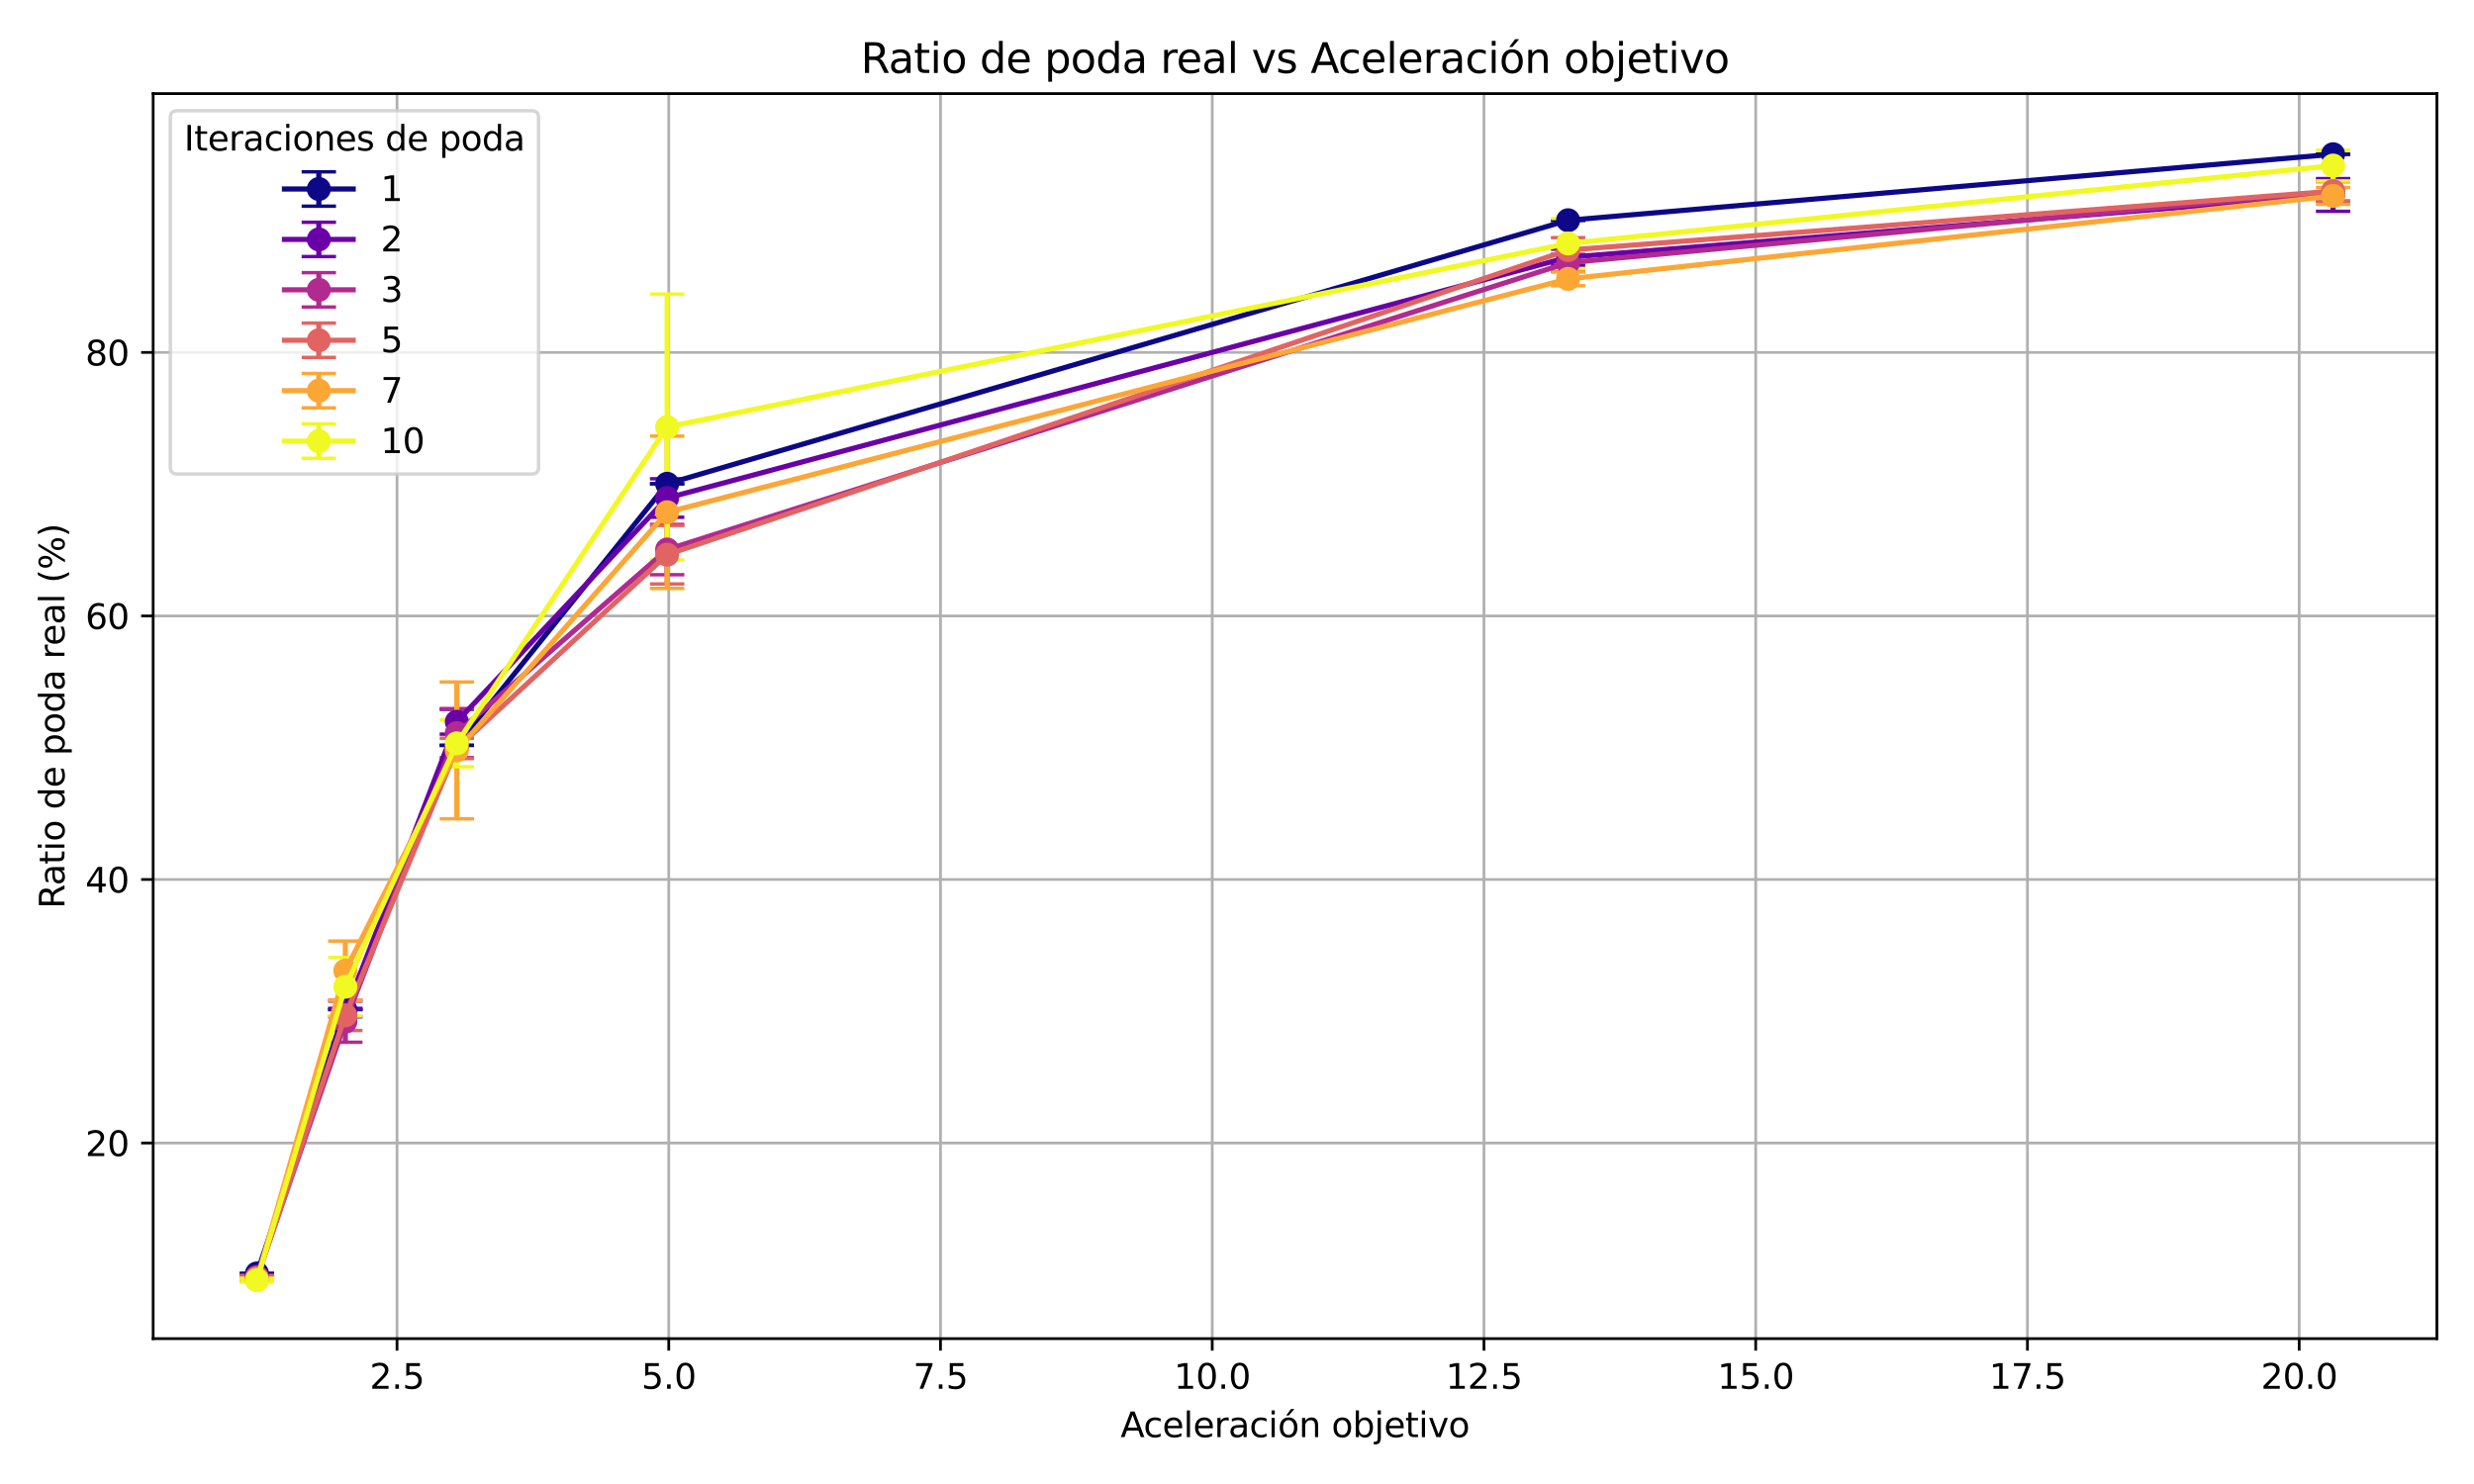<?xml version="1.0" encoding="utf-8" standalone="no"?>
<!DOCTYPE svg PUBLIC "-//W3C//DTD SVG 1.1//EN"
  "http://www.w3.org/Graphics/SVG/1.1/DTD/svg11.dtd">
<svg xmlns:xlink="http://www.w3.org/1999/xlink" width="720pt" height="432pt" viewBox="0 0 720 432" xmlns="http://www.w3.org/2000/svg" version="1.1">
 <defs>
  <style type="text/css">*{stroke-linejoin: round; stroke-linecap: butt}</style>
 </defs>
 <g id="figure_1">
  <g id="patch_1">
   <path d="M 0 432 
L 720 432 
L 720 0 
L 0 0 
z
" style="fill: #ffffff"/>
  </g>
  <g id="axes_1">
   <g id="patch_2">
    <path d="M 44.57 389.68 
L 709.2 389.68 
L 709.2 27.24 
L 44.57 27.24 
z
" style="fill: #ffffff"/>
   </g>
   <g id="matplotlib.axis_1">
    <g id="xtick_1">
     <g id="line2d_1">
      <path d="M 115.542 389.68 
L 115.542 27.24 
" clip-path="url(#p8a26cae3c9)" style="fill: none; stroke: #b0b0b0; stroke-width: 0.8; stroke-linecap: square"/>
     </g>
     <g id="line2d_2">
      <defs>
       <path id="m55eaba54e2" d="M 0 0 
L 0 3.5 
" style="stroke: #000000; stroke-width: 0.8"/>
      </defs>
      <g>
       <use xlink:href="#m55eaba54e2" x="115.542" y="389.68" style="stroke: #000000; stroke-width: 0.8"/>
      </g>
     </g>
     <g id="text_1">
      <!-- 2.5 -->
      <g transform="translate(107.591 404.278) scale(0.1 -0.1)">
       <defs>
        <path id="DejaVuSans-32" d="M 1228 531 
L 3431 531 
L 3431 0 
L 469 0 
L 469 531 
Q 828 903 1448 1529 
Q 2069 2156 2228 2338 
Q 2531 2678 2651 2914 
Q 2772 3150 2772 3378 
Q 2772 3750 2511 3984 
Q 2250 4219 1831 4219 
Q 1534 4219 1204 4116 
Q 875 4013 500 3803 
L 500 4441 
Q 881 4594 1212 4672 
Q 1544 4750 1819 4750 
Q 2544 4750 2975 4387 
Q 3406 4025 3406 3419 
Q 3406 3131 3298 2873 
Q 3191 2616 2906 2266 
Q 2828 2175 2409 1742 
Q 1991 1309 1228 531 
z
" transform="scale(0.016)"/>
        <path id="DejaVuSans-2e" d="M 684 794 
L 1344 794 
L 1344 0 
L 684 0 
L 684 794 
z
" transform="scale(0.016)"/>
        <path id="DejaVuSans-35" d="M 691 4666 
L 3169 4666 
L 3169 4134 
L 1269 4134 
L 1269 2991 
Q 1406 3038 1543 3061 
Q 1681 3084 1819 3084 
Q 2600 3084 3056 2656 
Q 3513 2228 3513 1497 
Q 3513 744 3044 326 
Q 2575 -91 1722 -91 
Q 1428 -91 1123 -41 
Q 819 9 494 109 
L 494 744 
Q 775 591 1075 516 
Q 1375 441 1709 441 
Q 2250 441 2565 725 
Q 2881 1009 2881 1497 
Q 2881 1984 2565 2268 
Q 2250 2553 1709 2553 
Q 1456 2553 1204 2497 
Q 953 2441 691 2322 
L 691 4666 
z
" transform="scale(0.016)"/>
       </defs>
       <use xlink:href="#DejaVuSans-32"/>
       <use xlink:href="#DejaVuSans-2e" transform="translate(63.623 0)"/>
       <use xlink:href="#DejaVuSans-35" transform="translate(95.41 0)"/>
      </g>
     </g>
    </g>
    <g id="xtick_2">
     <g id="line2d_3">
      <path d="M 194.625 389.68 
L 194.625 27.24 
" clip-path="url(#p8a26cae3c9)" style="fill: none; stroke: #b0b0b0; stroke-width: 0.8; stroke-linecap: square"/>
     </g>
     <g id="line2d_4">
      <g>
       <use xlink:href="#m55eaba54e2" x="194.625" y="389.68" style="stroke: #000000; stroke-width: 0.8"/>
      </g>
     </g>
     <g id="text_2">
      <!-- 5.0 -->
      <g transform="translate(186.674 404.278) scale(0.1 -0.1)">
       <defs>
        <path id="DejaVuSans-30" d="M 2034 4250 
Q 1547 4250 1301 3770 
Q 1056 3291 1056 2328 
Q 1056 1369 1301 889 
Q 1547 409 2034 409 
Q 2525 409 2770 889 
Q 3016 1369 3016 2328 
Q 3016 3291 2770 3770 
Q 2525 4250 2034 4250 
z
M 2034 4750 
Q 2819 4750 3233 4129 
Q 3647 3509 3647 2328 
Q 3647 1150 3233 529 
Q 2819 -91 2034 -91 
Q 1250 -91 836 529 
Q 422 1150 422 2328 
Q 422 3509 836 4129 
Q 1250 4750 2034 4750 
z
" transform="scale(0.016)"/>
       </defs>
       <use xlink:href="#DejaVuSans-35"/>
       <use xlink:href="#DejaVuSans-2e" transform="translate(63.623 0)"/>
       <use xlink:href="#DejaVuSans-30" transform="translate(95.41 0)"/>
      </g>
     </g>
    </g>
    <g id="xtick_3">
     <g id="line2d_5">
      <path d="M 273.708 389.68 
L 273.708 27.24 
" clip-path="url(#p8a26cae3c9)" style="fill: none; stroke: #b0b0b0; stroke-width: 0.8; stroke-linecap: square"/>
     </g>
     <g id="line2d_6">
      <g>
       <use xlink:href="#m55eaba54e2" x="273.708" y="389.68" style="stroke: #000000; stroke-width: 0.8"/>
      </g>
     </g>
     <g id="text_3">
      <!-- 7.5 -->
      <g transform="translate(265.757 404.278) scale(0.1 -0.1)">
       <defs>
        <path id="DejaVuSans-37" d="M 525 4666 
L 3525 4666 
L 3525 4397 
L 1831 0 
L 1172 0 
L 2766 4134 
L 525 4134 
L 525 4666 
z
" transform="scale(0.016)"/>
       </defs>
       <use xlink:href="#DejaVuSans-37"/>
       <use xlink:href="#DejaVuSans-2e" transform="translate(63.623 0)"/>
       <use xlink:href="#DejaVuSans-35" transform="translate(95.41 0)"/>
      </g>
     </g>
    </g>
    <g id="xtick_4">
     <g id="line2d_7">
      <path d="M 352.791 389.68 
L 352.791 27.24 
" clip-path="url(#p8a26cae3c9)" style="fill: none; stroke: #b0b0b0; stroke-width: 0.8; stroke-linecap: square"/>
     </g>
     <g id="line2d_8">
      <g>
       <use xlink:href="#m55eaba54e2" x="352.791" y="389.68" style="stroke: #000000; stroke-width: 0.8"/>
      </g>
     </g>
     <g id="text_4">
      <!-- 10.0 -->
      <g transform="translate(341.658 404.278) scale(0.1 -0.1)">
       <defs>
        <path id="DejaVuSans-31" d="M 794 531 
L 1825 531 
L 1825 4091 
L 703 3866 
L 703 4441 
L 1819 4666 
L 2450 4666 
L 2450 531 
L 3481 531 
L 3481 0 
L 794 0 
L 794 531 
z
" transform="scale(0.016)"/>
       </defs>
       <use xlink:href="#DejaVuSans-31"/>
       <use xlink:href="#DejaVuSans-30" transform="translate(63.623 0)"/>
       <use xlink:href="#DejaVuSans-2e" transform="translate(127.246 0)"/>
       <use xlink:href="#DejaVuSans-30" transform="translate(159.033 0)"/>
      </g>
     </g>
    </g>
    <g id="xtick_5">
     <g id="line2d_9">
      <path d="M 431.874 389.68 
L 431.874 27.24 
" clip-path="url(#p8a26cae3c9)" style="fill: none; stroke: #b0b0b0; stroke-width: 0.8; stroke-linecap: square"/>
     </g>
     <g id="line2d_10">
      <g>
       <use xlink:href="#m55eaba54e2" x="431.874" y="389.68" style="stroke: #000000; stroke-width: 0.8"/>
      </g>
     </g>
     <g id="text_5">
      <!-- 12.5 -->
      <g transform="translate(420.741 404.278) scale(0.1 -0.1)">
       <use xlink:href="#DejaVuSans-31"/>
       <use xlink:href="#DejaVuSans-32" transform="translate(63.623 0)"/>
       <use xlink:href="#DejaVuSans-2e" transform="translate(127.246 0)"/>
       <use xlink:href="#DejaVuSans-35" transform="translate(159.033 0)"/>
      </g>
     </g>
    </g>
    <g id="xtick_6">
     <g id="line2d_11">
      <path d="M 510.957 389.68 
L 510.957 27.24 
" clip-path="url(#p8a26cae3c9)" style="fill: none; stroke: #b0b0b0; stroke-width: 0.8; stroke-linecap: square"/>
     </g>
     <g id="line2d_12">
      <g>
       <use xlink:href="#m55eaba54e2" x="510.957" y="389.68" style="stroke: #000000; stroke-width: 0.8"/>
      </g>
     </g>
     <g id="text_6">
      <!-- 15.0 -->
      <g transform="translate(499.824 404.278) scale(0.1 -0.1)">
       <use xlink:href="#DejaVuSans-31"/>
       <use xlink:href="#DejaVuSans-35" transform="translate(63.623 0)"/>
       <use xlink:href="#DejaVuSans-2e" transform="translate(127.246 0)"/>
       <use xlink:href="#DejaVuSans-30" transform="translate(159.033 0)"/>
      </g>
     </g>
    </g>
    <g id="xtick_7">
     <g id="line2d_13">
      <path d="M 590.04 389.68 
L 590.04 27.24 
" clip-path="url(#p8a26cae3c9)" style="fill: none; stroke: #b0b0b0; stroke-width: 0.8; stroke-linecap: square"/>
     </g>
     <g id="line2d_14">
      <g>
       <use xlink:href="#m55eaba54e2" x="590.04" y="389.68" style="stroke: #000000; stroke-width: 0.8"/>
      </g>
     </g>
     <g id="text_7">
      <!-- 17.5 -->
      <g transform="translate(578.907 404.278) scale(0.1 -0.1)">
       <use xlink:href="#DejaVuSans-31"/>
       <use xlink:href="#DejaVuSans-37" transform="translate(63.623 0)"/>
       <use xlink:href="#DejaVuSans-2e" transform="translate(127.246 0)"/>
       <use xlink:href="#DejaVuSans-35" transform="translate(159.033 0)"/>
      </g>
     </g>
    </g>
    <g id="xtick_8">
     <g id="line2d_15">
      <path d="M 669.123 389.68 
L 669.123 27.24 
" clip-path="url(#p8a26cae3c9)" style="fill: none; stroke: #b0b0b0; stroke-width: 0.8; stroke-linecap: square"/>
     </g>
     <g id="line2d_16">
      <g>
       <use xlink:href="#m55eaba54e2" x="669.123" y="389.68" style="stroke: #000000; stroke-width: 0.8"/>
      </g>
     </g>
     <g id="text_8">
      <!-- 20.0 -->
      <g transform="translate(657.99 404.278) scale(0.1 -0.1)">
       <use xlink:href="#DejaVuSans-32"/>
       <use xlink:href="#DejaVuSans-30" transform="translate(63.623 0)"/>
       <use xlink:href="#DejaVuSans-2e" transform="translate(127.246 0)"/>
       <use xlink:href="#DejaVuSans-30" transform="translate(159.033 0)"/>
      </g>
     </g>
    </g>
    <g id="text_9">
     <!-- Aceleración objetivo -->
     <g transform="translate(326.119 418.357) scale(0.1 -0.1)">
      <defs>
       <path id="DejaVuSans-41" d="M 2188 4044 
L 1331 1722 
L 3047 1722 
L 2188 4044 
z
M 1831 4666 
L 2547 4666 
L 4325 0 
L 3669 0 
L 3244 1197 
L 1141 1197 
L 716 0 
L 50 0 
L 1831 4666 
z
" transform="scale(0.016)"/>
       <path id="DejaVuSans-63" d="M 3122 3366 
L 3122 2828 
Q 2878 2963 2633 3030 
Q 2388 3097 2138 3097 
Q 1578 3097 1268 2742 
Q 959 2388 959 1747 
Q 959 1106 1268 751 
Q 1578 397 2138 397 
Q 2388 397 2633 464 
Q 2878 531 3122 666 
L 3122 134 
Q 2881 22 2623 -34 
Q 2366 -91 2075 -91 
Q 1284 -91 818 406 
Q 353 903 353 1747 
Q 353 2603 823 3093 
Q 1294 3584 2113 3584 
Q 2378 3584 2631 3529 
Q 2884 3475 3122 3366 
z
" transform="scale(0.016)"/>
       <path id="DejaVuSans-65" d="M 3597 1894 
L 3597 1613 
L 953 1613 
Q 991 1019 1311 708 
Q 1631 397 2203 397 
Q 2534 397 2845 478 
Q 3156 559 3463 722 
L 3463 178 
Q 3153 47 2828 -22 
Q 2503 -91 2169 -91 
Q 1331 -91 842 396 
Q 353 884 353 1716 
Q 353 2575 817 3079 
Q 1281 3584 2069 3584 
Q 2775 3584 3186 3129 
Q 3597 2675 3597 1894 
z
M 3022 2063 
Q 3016 2534 2758 2815 
Q 2500 3097 2075 3097 
Q 1594 3097 1305 2825 
Q 1016 2553 972 2059 
L 3022 2063 
z
" transform="scale(0.016)"/>
       <path id="DejaVuSans-6c" d="M 603 4863 
L 1178 4863 
L 1178 0 
L 603 0 
L 603 4863 
z
" transform="scale(0.016)"/>
       <path id="DejaVuSans-72" d="M 2631 2963 
Q 2534 3019 2420 3045 
Q 2306 3072 2169 3072 
Q 1681 3072 1420 2755 
Q 1159 2438 1159 1844 
L 1159 0 
L 581 0 
L 581 3500 
L 1159 3500 
L 1159 2956 
Q 1341 3275 1631 3429 
Q 1922 3584 2338 3584 
Q 2397 3584 2469 3576 
Q 2541 3569 2628 3553 
L 2631 2963 
z
" transform="scale(0.016)"/>
       <path id="DejaVuSans-61" d="M 2194 1759 
Q 1497 1759 1228 1600 
Q 959 1441 959 1056 
Q 959 750 1161 570 
Q 1363 391 1709 391 
Q 2188 391 2477 730 
Q 2766 1069 2766 1631 
L 2766 1759 
L 2194 1759 
z
M 3341 1997 
L 3341 0 
L 2766 0 
L 2766 531 
Q 2569 213 2275 61 
Q 1981 -91 1556 -91 
Q 1019 -91 701 211 
Q 384 513 384 1019 
Q 384 1609 779 1909 
Q 1175 2209 1959 2209 
L 2766 2209 
L 2766 2266 
Q 2766 2663 2505 2880 
Q 2244 3097 1772 3097 
Q 1472 3097 1187 3025 
Q 903 2953 641 2809 
L 641 3341 
Q 956 3463 1253 3523 
Q 1550 3584 1831 3584 
Q 2591 3584 2966 3190 
Q 3341 2797 3341 1997 
z
" transform="scale(0.016)"/>
       <path id="DejaVuSans-69" d="M 603 3500 
L 1178 3500 
L 1178 0 
L 603 0 
L 603 3500 
z
M 603 4863 
L 1178 4863 
L 1178 4134 
L 603 4134 
L 603 4863 
z
" transform="scale(0.016)"/>
       <path id="DejaVuSans-f3" d="M 1959 3097 
Q 1497 3097 1228 2736 
Q 959 2375 959 1747 
Q 959 1119 1226 758 
Q 1494 397 1959 397 
Q 2419 397 2687 759 
Q 2956 1122 2956 1747 
Q 2956 2369 2687 2733 
Q 2419 3097 1959 3097 
z
M 1959 3584 
Q 2709 3584 3137 3096 
Q 3566 2609 3566 1747 
Q 3566 888 3137 398 
Q 2709 -91 1959 -91 
Q 1206 -91 779 398 
Q 353 888 353 1747 
Q 353 2609 779 3096 
Q 1206 3584 1959 3584 
z
M 2394 5119 
L 3016 5119 
L 1998 3944 
L 1519 3944 
L 2394 5119 
z
" transform="scale(0.016)"/>
       <path id="DejaVuSans-6e" d="M 3513 2113 
L 3513 0 
L 2938 0 
L 2938 2094 
Q 2938 2591 2744 2837 
Q 2550 3084 2163 3084 
Q 1697 3084 1428 2787 
Q 1159 2491 1159 1978 
L 1159 0 
L 581 0 
L 581 3500 
L 1159 3500 
L 1159 2956 
Q 1366 3272 1645 3428 
Q 1925 3584 2291 3584 
Q 2894 3584 3203 3211 
Q 3513 2838 3513 2113 
z
" transform="scale(0.016)"/>
       <path id="DejaVuSans-20" transform="scale(0.016)"/>
       <path id="DejaVuSans-6f" d="M 1959 3097 
Q 1497 3097 1228 2736 
Q 959 2375 959 1747 
Q 959 1119 1226 758 
Q 1494 397 1959 397 
Q 2419 397 2687 759 
Q 2956 1122 2956 1747 
Q 2956 2369 2687 2733 
Q 2419 3097 1959 3097 
z
M 1959 3584 
Q 2709 3584 3137 3096 
Q 3566 2609 3566 1747 
Q 3566 888 3137 398 
Q 2709 -91 1959 -91 
Q 1206 -91 779 398 
Q 353 888 353 1747 
Q 353 2609 779 3096 
Q 1206 3584 1959 3584 
z
" transform="scale(0.016)"/>
       <path id="DejaVuSans-62" d="M 3116 1747 
Q 3116 2381 2855 2742 
Q 2594 3103 2138 3103 
Q 1681 3103 1420 2742 
Q 1159 2381 1159 1747 
Q 1159 1113 1420 752 
Q 1681 391 2138 391 
Q 2594 391 2855 752 
Q 3116 1113 3116 1747 
z
M 1159 2969 
Q 1341 3281 1617 3432 
Q 1894 3584 2278 3584 
Q 2916 3584 3314 3078 
Q 3713 2572 3713 1747 
Q 3713 922 3314 415 
Q 2916 -91 2278 -91 
Q 1894 -91 1617 61 
Q 1341 213 1159 525 
L 1159 0 
L 581 0 
L 581 4863 
L 1159 4863 
L 1159 2969 
z
" transform="scale(0.016)"/>
       <path id="DejaVuSans-6a" d="M 603 3500 
L 1178 3500 
L 1178 -63 
Q 1178 -731 923 -1031 
Q 669 -1331 103 -1331 
L -116 -1331 
L -116 -844 
L 38 -844 
Q 366 -844 484 -692 
Q 603 -541 603 -63 
L 603 3500 
z
M 603 4863 
L 1178 4863 
L 1178 4134 
L 603 4134 
L 603 4863 
z
" transform="scale(0.016)"/>
       <path id="DejaVuSans-74" d="M 1172 4494 
L 1172 3500 
L 2356 3500 
L 2356 3053 
L 1172 3053 
L 1172 1153 
Q 1172 725 1289 603 
Q 1406 481 1766 481 
L 2356 481 
L 2356 0 
L 1766 0 
Q 1100 0 847 248 
Q 594 497 594 1153 
L 594 3053 
L 172 3053 
L 172 3500 
L 594 3500 
L 594 4494 
L 1172 4494 
z
" transform="scale(0.016)"/>
       <path id="DejaVuSans-76" d="M 191 3500 
L 800 3500 
L 1894 563 
L 2988 3500 
L 3597 3500 
L 2284 0 
L 1503 0 
L 191 3500 
z
" transform="scale(0.016)"/>
      </defs>
      <use xlink:href="#DejaVuSans-41"/>
      <use xlink:href="#DejaVuSans-63" transform="translate(66.658 0)"/>
      <use xlink:href="#DejaVuSans-65" transform="translate(121.639 0)"/>
      <use xlink:href="#DejaVuSans-6c" transform="translate(183.162 0)"/>
      <use xlink:href="#DejaVuSans-65" transform="translate(210.945 0)"/>
      <use xlink:href="#DejaVuSans-72" transform="translate(272.469 0)"/>
      <use xlink:href="#DejaVuSans-61" transform="translate(313.582 0)"/>
      <use xlink:href="#DejaVuSans-63" transform="translate(374.861 0)"/>
      <use xlink:href="#DejaVuSans-69" transform="translate(429.842 0)"/>
      <use xlink:href="#DejaVuSans-f3" transform="translate(457.625 0)"/>
      <use xlink:href="#DejaVuSans-6e" transform="translate(518.807 0)"/>
      <use xlink:href="#DejaVuSans-20" transform="translate(582.186 0)"/>
      <use xlink:href="#DejaVuSans-6f" transform="translate(613.973 0)"/>
      <use xlink:href="#DejaVuSans-62" transform="translate(675.154 0)"/>
      <use xlink:href="#DejaVuSans-6a" transform="translate(738.631 0)"/>
      <use xlink:href="#DejaVuSans-65" transform="translate(766.414 0)"/>
      <use xlink:href="#DejaVuSans-74" transform="translate(827.938 0)"/>
      <use xlink:href="#DejaVuSans-69" transform="translate(867.146 0)"/>
      <use xlink:href="#DejaVuSans-76" transform="translate(894.93 0)"/>
      <use xlink:href="#DejaVuSans-6f" transform="translate(954.109 0)"/>
     </g>
    </g>
   </g>
   <g id="matplotlib.axis_2">
    <g id="ytick_1">
     <g id="line2d_17">
      <path d="M 44.57 332.738 
L 709.2 332.738 
" clip-path="url(#p8a26cae3c9)" style="fill: none; stroke: #b0b0b0; stroke-width: 0.8; stroke-linecap: square"/>
     </g>
     <g id="line2d_18">
      <defs>
       <path id="mc2f1a97988" d="M 0 0 
L -3.5 0 
" style="stroke: #000000; stroke-width: 0.8"/>
      </defs>
      <g>
       <use xlink:href="#mc2f1a97988" x="44.57" y="332.738" style="stroke: #000000; stroke-width: 0.8"/>
      </g>
     </g>
     <g id="text_10">
      <!-- 20 -->
      <g transform="translate(24.845 336.538) scale(0.1 -0.1)">
       <use xlink:href="#DejaVuSans-32"/>
       <use xlink:href="#DejaVuSans-30" transform="translate(63.623 0)"/>
      </g>
     </g>
    </g>
    <g id="ytick_2">
     <g id="line2d_19">
      <path d="M 44.57 256.023 
L 709.2 256.023 
" clip-path="url(#p8a26cae3c9)" style="fill: none; stroke: #b0b0b0; stroke-width: 0.8; stroke-linecap: square"/>
     </g>
     <g id="line2d_20">
      <g>
       <use xlink:href="#mc2f1a97988" x="44.57" y="256.023" style="stroke: #000000; stroke-width: 0.8"/>
      </g>
     </g>
     <g id="text_11">
      <!-- 40 -->
      <g transform="translate(24.845 259.823) scale(0.1 -0.1)">
       <defs>
        <path id="DejaVuSans-34" d="M 2419 4116 
L 825 1625 
L 2419 1625 
L 2419 4116 
z
M 2253 4666 
L 3047 4666 
L 3047 1625 
L 3713 1625 
L 3713 1100 
L 3047 1100 
L 3047 0 
L 2419 0 
L 2419 1100 
L 313 1100 
L 313 1709 
L 2253 4666 
z
" transform="scale(0.016)"/>
       </defs>
       <use xlink:href="#DejaVuSans-34"/>
       <use xlink:href="#DejaVuSans-30" transform="translate(63.623 0)"/>
      </g>
     </g>
    </g>
    <g id="ytick_3">
     <g id="line2d_21">
      <path d="M 44.57 179.308 
L 709.2 179.308 
" clip-path="url(#p8a26cae3c9)" style="fill: none; stroke: #b0b0b0; stroke-width: 0.8; stroke-linecap: square"/>
     </g>
     <g id="line2d_22">
      <g>
       <use xlink:href="#mc2f1a97988" x="44.57" y="179.308" style="stroke: #000000; stroke-width: 0.8"/>
      </g>
     </g>
     <g id="text_12">
      <!-- 60 -->
      <g transform="translate(24.845 183.108) scale(0.1 -0.1)">
       <defs>
        <path id="DejaVuSans-36" d="M 2113 2584 
Q 1688 2584 1439 2293 
Q 1191 2003 1191 1497 
Q 1191 994 1439 701 
Q 1688 409 2113 409 
Q 2538 409 2786 701 
Q 3034 994 3034 1497 
Q 3034 2003 2786 2293 
Q 2538 2584 2113 2584 
z
M 3366 4563 
L 3366 3988 
Q 3128 4100 2886 4159 
Q 2644 4219 2406 4219 
Q 1781 4219 1451 3797 
Q 1122 3375 1075 2522 
Q 1259 2794 1537 2939 
Q 1816 3084 2150 3084 
Q 2853 3084 3261 2657 
Q 3669 2231 3669 1497 
Q 3669 778 3244 343 
Q 2819 -91 2113 -91 
Q 1303 -91 875 529 
Q 447 1150 447 2328 
Q 447 3434 972 4092 
Q 1497 4750 2381 4750 
Q 2619 4750 2861 4703 
Q 3103 4656 3366 4563 
z
" transform="scale(0.016)"/>
       </defs>
       <use xlink:href="#DejaVuSans-36"/>
       <use xlink:href="#DejaVuSans-30" transform="translate(63.623 0)"/>
      </g>
     </g>
    </g>
    <g id="ytick_4">
     <g id="line2d_23">
      <path d="M 44.57 102.593 
L 709.2 102.593 
" clip-path="url(#p8a26cae3c9)" style="fill: none; stroke: #b0b0b0; stroke-width: 0.8; stroke-linecap: square"/>
     </g>
     <g id="line2d_24">
      <g>
       <use xlink:href="#mc2f1a97988" x="44.57" y="102.593" style="stroke: #000000; stroke-width: 0.8"/>
      </g>
     </g>
     <g id="text_13">
      <!-- 80 -->
      <g transform="translate(24.845 106.393) scale(0.1 -0.1)">
       <defs>
        <path id="DejaVuSans-38" d="M 2034 2216 
Q 1584 2216 1326 1975 
Q 1069 1734 1069 1313 
Q 1069 891 1326 650 
Q 1584 409 2034 409 
Q 2484 409 2743 651 
Q 3003 894 3003 1313 
Q 3003 1734 2745 1975 
Q 2488 2216 2034 2216 
z
M 1403 2484 
Q 997 2584 770 2862 
Q 544 3141 544 3541 
Q 544 4100 942 4425 
Q 1341 4750 2034 4750 
Q 2731 4750 3128 4425 
Q 3525 4100 3525 3541 
Q 3525 3141 3298 2862 
Q 3072 2584 2669 2484 
Q 3125 2378 3379 2068 
Q 3634 1759 3634 1313 
Q 3634 634 3220 271 
Q 2806 -91 2034 -91 
Q 1263 -91 848 271 
Q 434 634 434 1313 
Q 434 1759 690 2068 
Q 947 2378 1403 2484 
z
M 1172 3481 
Q 1172 3119 1398 2916 
Q 1625 2713 2034 2713 
Q 2441 2713 2670 2916 
Q 2900 3119 2900 3481 
Q 2900 3844 2670 4047 
Q 2441 4250 2034 4250 
Q 1625 4250 1398 4047 
Q 1172 3844 1172 3481 
z
" transform="scale(0.016)"/>
       </defs>
       <use xlink:href="#DejaVuSans-38"/>
       <use xlink:href="#DejaVuSans-30" transform="translate(63.623 0)"/>
      </g>
     </g>
    </g>
    <g id="text_14">
     <!-- Ratio de poda real (%) -->
     <g transform="translate(18.765 264.498) rotate(-90) scale(0.1 -0.1)">
      <defs>
       <path id="DejaVuSans-52" d="M 2841 2188 
Q 3044 2119 3236 1894 
Q 3428 1669 3622 1275 
L 4263 0 
L 3584 0 
L 2988 1197 
Q 2756 1666 2539 1819 
Q 2322 1972 1947 1972 
L 1259 1972 
L 1259 0 
L 628 0 
L 628 4666 
L 2053 4666 
Q 2853 4666 3247 4331 
Q 3641 3997 3641 3322 
Q 3641 2881 3436 2590 
Q 3231 2300 2841 2188 
z
M 1259 4147 
L 1259 2491 
L 2053 2491 
Q 2509 2491 2742 2702 
Q 2975 2913 2975 3322 
Q 2975 3731 2742 3939 
Q 2509 4147 2053 4147 
L 1259 4147 
z
" transform="scale(0.016)"/>
       <path id="DejaVuSans-64" d="M 2906 2969 
L 2906 4863 
L 3481 4863 
L 3481 0 
L 2906 0 
L 2906 525 
Q 2725 213 2448 61 
Q 2172 -91 1784 -91 
Q 1150 -91 751 415 
Q 353 922 353 1747 
Q 353 2572 751 3078 
Q 1150 3584 1784 3584 
Q 2172 3584 2448 3432 
Q 2725 3281 2906 2969 
z
M 947 1747 
Q 947 1113 1208 752 
Q 1469 391 1925 391 
Q 2381 391 2643 752 
Q 2906 1113 2906 1747 
Q 2906 2381 2643 2742 
Q 2381 3103 1925 3103 
Q 1469 3103 1208 2742 
Q 947 2381 947 1747 
z
" transform="scale(0.016)"/>
       <path id="DejaVuSans-70" d="M 1159 525 
L 1159 -1331 
L 581 -1331 
L 581 3500 
L 1159 3500 
L 1159 2969 
Q 1341 3281 1617 3432 
Q 1894 3584 2278 3584 
Q 2916 3584 3314 3078 
Q 3713 2572 3713 1747 
Q 3713 922 3314 415 
Q 2916 -91 2278 -91 
Q 1894 -91 1617 61 
Q 1341 213 1159 525 
z
M 3116 1747 
Q 3116 2381 2855 2742 
Q 2594 3103 2138 3103 
Q 1681 3103 1420 2742 
Q 1159 2381 1159 1747 
Q 1159 1113 1420 752 
Q 1681 391 2138 391 
Q 2594 391 2855 752 
Q 3116 1113 3116 1747 
z
" transform="scale(0.016)"/>
       <path id="DejaVuSans-28" d="M 1984 4856 
Q 1566 4138 1362 3434 
Q 1159 2731 1159 2009 
Q 1159 1288 1364 580 
Q 1569 -128 1984 -844 
L 1484 -844 
Q 1016 -109 783 600 
Q 550 1309 550 2009 
Q 550 2706 781 3412 
Q 1013 4119 1484 4856 
L 1984 4856 
z
" transform="scale(0.016)"/>
       <path id="DejaVuSans-25" d="M 4653 2053 
Q 4381 2053 4226 1822 
Q 4072 1591 4072 1178 
Q 4072 772 4226 539 
Q 4381 306 4653 306 
Q 4919 306 5073 539 
Q 5228 772 5228 1178 
Q 5228 1588 5073 1820 
Q 4919 2053 4653 2053 
z
M 4653 2450 
Q 5147 2450 5437 2106 
Q 5728 1763 5728 1178 
Q 5728 594 5436 251 
Q 5144 -91 4653 -91 
Q 4153 -91 3862 251 
Q 3572 594 3572 1178 
Q 3572 1766 3864 2108 
Q 4156 2450 4653 2450 
z
M 1428 4353 
Q 1159 4353 1004 4120 
Q 850 3888 850 3481 
Q 850 3069 1003 2837 
Q 1156 2606 1428 2606 
Q 1700 2606 1854 2837 
Q 2009 3069 2009 3481 
Q 2009 3884 1853 4118 
Q 1697 4353 1428 4353 
z
M 4250 4750 
L 4750 4750 
L 1831 -91 
L 1331 -91 
L 4250 4750 
z
M 1428 4750 
Q 1922 4750 2215 4408 
Q 2509 4066 2509 3481 
Q 2509 2891 2217 2550 
Q 1925 2209 1428 2209 
Q 931 2209 642 2551 
Q 353 2894 353 3481 
Q 353 4063 643 4406 
Q 934 4750 1428 4750 
z
" transform="scale(0.016)"/>
       <path id="DejaVuSans-29" d="M 513 4856 
L 1013 4856 
Q 1481 4119 1714 3412 
Q 1947 2706 1947 2009 
Q 1947 1309 1714 600 
Q 1481 -109 1013 -844 
L 513 -844 
Q 928 -128 1133 580 
Q 1338 1288 1338 2009 
Q 1338 2731 1133 3434 
Q 928 4138 513 4856 
z
" transform="scale(0.016)"/>
      </defs>
      <use xlink:href="#DejaVuSans-52"/>
      <use xlink:href="#DejaVuSans-61" transform="translate(67.232 0)"/>
      <use xlink:href="#DejaVuSans-74" transform="translate(128.512 0)"/>
      <use xlink:href="#DejaVuSans-69" transform="translate(167.721 0)"/>
      <use xlink:href="#DejaVuSans-6f" transform="translate(195.504 0)"/>
      <use xlink:href="#DejaVuSans-20" transform="translate(256.686 0)"/>
      <use xlink:href="#DejaVuSans-64" transform="translate(288.473 0)"/>
      <use xlink:href="#DejaVuSans-65" transform="translate(351.949 0)"/>
      <use xlink:href="#DejaVuSans-20" transform="translate(413.473 0)"/>
      <use xlink:href="#DejaVuSans-70" transform="translate(445.26 0)"/>
      <use xlink:href="#DejaVuSans-6f" transform="translate(508.736 0)"/>
      <use xlink:href="#DejaVuSans-64" transform="translate(569.918 0)"/>
      <use xlink:href="#DejaVuSans-61" transform="translate(633.395 0)"/>
      <use xlink:href="#DejaVuSans-20" transform="translate(694.674 0)"/>
      <use xlink:href="#DejaVuSans-72" transform="translate(726.461 0)"/>
      <use xlink:href="#DejaVuSans-65" transform="translate(765.324 0)"/>
      <use xlink:href="#DejaVuSans-61" transform="translate(826.848 0)"/>
      <use xlink:href="#DejaVuSans-6c" transform="translate(888.127 0)"/>
      <use xlink:href="#DejaVuSans-20" transform="translate(915.91 0)"/>
      <use xlink:href="#DejaVuSans-28" transform="translate(947.697 0)"/>
      <use xlink:href="#DejaVuSans-25" transform="translate(986.711 0)"/>
      <use xlink:href="#DejaVuSans-29" transform="translate(1081.73 0)"/>
     </g>
    </g>
   </g>
   <g id="LineCollection_1">
    <path d="M 74.78 370.712 
L 74.78 370.712 
" clip-path="url(#p8a26cae3c9)" style="fill: none; stroke: #0d0887; stroke-width: 1.5"/>
    <path d="M 100.498 293.882 
L 100.498 293.882 
" clip-path="url(#p8a26cae3c9)" style="fill: none; stroke: #0d0887; stroke-width: 1.5"/>
    <path d="M 132.948 216.975 
L 132.948 216.975 
" clip-path="url(#p8a26cae3c9)" style="fill: none; stroke: #0d0887; stroke-width: 1.5"/>
    <path d="M 194.157 140.836 
L 194.157 140.836 
" clip-path="url(#p8a26cae3c9)" style="fill: none; stroke: #0d0887; stroke-width: 1.5"/>
    <path d="M 456.356 64.121 
L 456.356 64.121 
" clip-path="url(#p8a26cae3c9)" style="fill: none; stroke: #0d0887; stroke-width: 1.5"/>
    <path d="M 678.99 44.904 
L 678.99 44.904 
" clip-path="url(#p8a26cae3c9)" style="fill: none; stroke: #0d0887; stroke-width: 1.5"/>
   </g>
   <g id="line2d_25">
    <defs>
     <path id="m069479c1b2" d="M 5 0 
L -5 -0 
" style="stroke: #0d0887"/>
    </defs>
    <g clip-path="url(#p8a26cae3c9)">
     <use xlink:href="#m069479c1b2" x="74.78" y="370.712" style="fill: #0d0887; stroke: #0d0887"/>
     <use xlink:href="#m069479c1b2" x="100.498" y="293.882" style="fill: #0d0887; stroke: #0d0887"/>
     <use xlink:href="#m069479c1b2" x="132.948" y="216.975" style="fill: #0d0887; stroke: #0d0887"/>
     <use xlink:href="#m069479c1b2" x="194.157" y="140.836" style="fill: #0d0887; stroke: #0d0887"/>
     <use xlink:href="#m069479c1b2" x="456.356" y="64.121" style="fill: #0d0887; stroke: #0d0887"/>
     <use xlink:href="#m069479c1b2" x="678.99" y="44.904" style="fill: #0d0887; stroke: #0d0887"/>
    </g>
   </g>
   <g id="line2d_26">
    <g clip-path="url(#p8a26cae3c9)">
     <use xlink:href="#m069479c1b2" x="74.78" y="370.712" style="fill: #0d0887; stroke: #0d0887"/>
     <use xlink:href="#m069479c1b2" x="100.498" y="293.882" style="fill: #0d0887; stroke: #0d0887"/>
     <use xlink:href="#m069479c1b2" x="132.948" y="216.975" style="fill: #0d0887; stroke: #0d0887"/>
     <use xlink:href="#m069479c1b2" x="194.157" y="140.836" style="fill: #0d0887; stroke: #0d0887"/>
     <use xlink:href="#m069479c1b2" x="456.356" y="64.121" style="fill: #0d0887; stroke: #0d0887"/>
     <use xlink:href="#m069479c1b2" x="678.99" y="44.904" style="fill: #0d0887; stroke: #0d0887"/>
    </g>
   </g>
   <g id="LineCollection_2">
    <path d="M 74.78 371.71 
L 74.78 371.479 
" clip-path="url(#p8a26cae3c9)" style="fill: none; stroke: #6a00a8; stroke-width: 1.5"/>
    <path d="M 100.498 295.992 
L 100.498 293.537 
" clip-path="url(#p8a26cae3c9)" style="fill: none; stroke: #6a00a8; stroke-width: 1.5"/>
    <path d="M 132.948 213.715 
L 132.948 206.504 
" clip-path="url(#p8a26cae3c9)" style="fill: none; stroke: #6a00a8; stroke-width: 1.5"/>
    <path d="M 194.157 150.579 
L 194.157 139.378 
" clip-path="url(#p8a26cae3c9)" style="fill: none; stroke: #6a00a8; stroke-width: 1.5"/>
    <path d="M 456.356 77.277 
L 456.356 72.521 
" clip-path="url(#p8a26cae3c9)" style="fill: none; stroke: #6a00a8; stroke-width: 1.5"/>
    <path d="M 678.99 61.512 
L 678.99 52 
" clip-path="url(#p8a26cae3c9)" style="fill: none; stroke: #6a00a8; stroke-width: 1.5"/>
   </g>
   <g id="line2d_27">
    <defs>
     <path id="mb8344bbe8d" d="M 5 0 
L -5 -0 
" style="stroke: #6a00a8"/>
    </defs>
    <g clip-path="url(#p8a26cae3c9)">
     <use xlink:href="#mb8344bbe8d" x="74.78" y="371.71" style="fill: #6a00a8; stroke: #6a00a8"/>
     <use xlink:href="#mb8344bbe8d" x="100.498" y="295.992" style="fill: #6a00a8; stroke: #6a00a8"/>
     <use xlink:href="#mb8344bbe8d" x="132.948" y="213.715" style="fill: #6a00a8; stroke: #6a00a8"/>
     <use xlink:href="#mb8344bbe8d" x="194.157" y="150.579" style="fill: #6a00a8; stroke: #6a00a8"/>
     <use xlink:href="#mb8344bbe8d" x="456.356" y="77.277" style="fill: #6a00a8; stroke: #6a00a8"/>
     <use xlink:href="#mb8344bbe8d" x="678.99" y="61.512" style="fill: #6a00a8; stroke: #6a00a8"/>
    </g>
   </g>
   <g id="line2d_28">
    <g clip-path="url(#p8a26cae3c9)">
     <use xlink:href="#mb8344bbe8d" x="74.78" y="371.479" style="fill: #6a00a8; stroke: #6a00a8"/>
     <use xlink:href="#mb8344bbe8d" x="100.498" y="293.537" style="fill: #6a00a8; stroke: #6a00a8"/>
     <use xlink:href="#mb8344bbe8d" x="132.948" y="206.504" style="fill: #6a00a8; stroke: #6a00a8"/>
     <use xlink:href="#mb8344bbe8d" x="194.157" y="139.378" style="fill: #6a00a8; stroke: #6a00a8"/>
     <use xlink:href="#mb8344bbe8d" x="456.356" y="72.521" style="fill: #6a00a8; stroke: #6a00a8"/>
     <use xlink:href="#mb8344bbe8d" x="678.99" y="52" style="fill: #6a00a8; stroke: #6a00a8"/>
    </g>
   </g>
   <g id="LineCollection_3">
    <path d="M 74.78 372.247 
L 74.78 371.403 
" clip-path="url(#p8a26cae3c9)" style="fill: none; stroke: #b12a90; stroke-width: 1.5"/>
    <path d="M 100.498 303.395 
L 100.498 291.427 
" clip-path="url(#p8a26cae3c9)" style="fill: none; stroke: #b12a90; stroke-width: 1.5"/>
    <path d="M 132.948 220.543 
L 132.948 206.274 
" clip-path="url(#p8a26cae3c9)" style="fill: none; stroke: #b12a90; stroke-width: 1.5"/>
    <path d="M 194.157 167.302 
L 194.157 152.65 
" clip-path="url(#p8a26cae3c9)" style="fill: none; stroke: #b12a90; stroke-width: 1.5"/>
    <path d="M 456.356 78.927 
L 456.356 74.017 
" clip-path="url(#p8a26cae3c9)" style="fill: none; stroke: #b12a90; stroke-width: 1.5"/>
    <path d="M 678.99 58.674 
L 678.99 52.844 
" clip-path="url(#p8a26cae3c9)" style="fill: none; stroke: #b12a90; stroke-width: 1.5"/>
   </g>
   <g id="line2d_29">
    <defs>
     <path id="m443a99e4e8" d="M 5 0 
L -5 -0 
" style="stroke: #b12a90"/>
    </defs>
    <g clip-path="url(#p8a26cae3c9)">
     <use xlink:href="#m443a99e4e8" x="74.78" y="372.247" style="fill: #b12a90; stroke: #b12a90"/>
     <use xlink:href="#m443a99e4e8" x="100.498" y="303.395" style="fill: #b12a90; stroke: #b12a90"/>
     <use xlink:href="#m443a99e4e8" x="132.948" y="220.543" style="fill: #b12a90; stroke: #b12a90"/>
     <use xlink:href="#m443a99e4e8" x="194.157" y="167.302" style="fill: #b12a90; stroke: #b12a90"/>
     <use xlink:href="#m443a99e4e8" x="456.356" y="78.927" style="fill: #b12a90; stroke: #b12a90"/>
     <use xlink:href="#m443a99e4e8" x="678.99" y="58.674" style="fill: #b12a90; stroke: #b12a90"/>
    </g>
   </g>
   <g id="line2d_30">
    <g clip-path="url(#p8a26cae3c9)">
     <use xlink:href="#m443a99e4e8" x="74.78" y="371.403" style="fill: #b12a90; stroke: #b12a90"/>
     <use xlink:href="#m443a99e4e8" x="100.498" y="291.427" style="fill: #b12a90; stroke: #b12a90"/>
     <use xlink:href="#m443a99e4e8" x="132.948" y="206.274" style="fill: #b12a90; stroke: #b12a90"/>
     <use xlink:href="#m443a99e4e8" x="194.157" y="152.65" style="fill: #b12a90; stroke: #b12a90"/>
     <use xlink:href="#m443a99e4e8" x="456.356" y="74.017" style="fill: #b12a90; stroke: #b12a90"/>
     <use xlink:href="#m443a99e4e8" x="678.99" y="52.844" style="fill: #b12a90; stroke: #b12a90"/>
    </g>
   </g>
   <g id="LineCollection_4">
    <path d="M 74.78 372.822 
L 74.78 371.288 
" clip-path="url(#p8a26cae3c9)" style="fill: none; stroke: #e16462; stroke-width: 1.5"/>
    <path d="M 100.498 299.981 
L 100.498 291.159 
" clip-path="url(#p8a26cae3c9)" style="fill: none; stroke: #e16462; stroke-width: 1.5"/>
    <path d="M 132.948 220.811 
L 132.948 214.904 
" clip-path="url(#p8a26cae3c9)" style="fill: none; stroke: #e16462; stroke-width: 1.5"/>
    <path d="M 194.157 169.987 
L 194.157 152.957 
" clip-path="url(#p8a26cae3c9)" style="fill: none; stroke: #e16462; stroke-width: 1.5"/>
    <path d="M 456.356 76.395 
L 456.356 69.184 
" clip-path="url(#p8a26cae3c9)" style="fill: none; stroke: #e16462; stroke-width: 1.5"/>
    <path d="M 678.99 58.444 
L 678.99 52.844 
" clip-path="url(#p8a26cae3c9)" style="fill: none; stroke: #e16462; stroke-width: 1.5"/>
   </g>
   <g id="line2d_31">
    <defs>
     <path id="m1bf761c2ee" d="M 5 0 
L -5 -0 
" style="stroke: #e16462"/>
    </defs>
    <g clip-path="url(#p8a26cae3c9)">
     <use xlink:href="#m1bf761c2ee" x="74.78" y="372.822" style="fill: #e16462; stroke: #e16462"/>
     <use xlink:href="#m1bf761c2ee" x="100.498" y="299.981" style="fill: #e16462; stroke: #e16462"/>
     <use xlink:href="#m1bf761c2ee" x="132.948" y="220.811" style="fill: #e16462; stroke: #e16462"/>
     <use xlink:href="#m1bf761c2ee" x="194.157" y="169.987" style="fill: #e16462; stroke: #e16462"/>
     <use xlink:href="#m1bf761c2ee" x="456.356" y="76.395" style="fill: #e16462; stroke: #e16462"/>
     <use xlink:href="#m1bf761c2ee" x="678.99" y="58.444" style="fill: #e16462; stroke: #e16462"/>
    </g>
   </g>
   <g id="line2d_32">
    <g clip-path="url(#p8a26cae3c9)">
     <use xlink:href="#m1bf761c2ee" x="74.78" y="371.288" style="fill: #e16462; stroke: #e16462"/>
     <use xlink:href="#m1bf761c2ee" x="100.498" y="291.159" style="fill: #e16462; stroke: #e16462"/>
     <use xlink:href="#m1bf761c2ee" x="132.948" y="214.904" style="fill: #e16462; stroke: #e16462"/>
     <use xlink:href="#m1bf761c2ee" x="194.157" y="152.957" style="fill: #e16462; stroke: #e16462"/>
     <use xlink:href="#m1bf761c2ee" x="456.356" y="69.184" style="fill: #e16462; stroke: #e16462"/>
     <use xlink:href="#m1bf761c2ee" x="678.99" y="52.844" style="fill: #e16462; stroke: #e16462"/>
    </g>
   </g>
   <g id="LineCollection_5">
    <path d="M 74.78 372.822 
L 74.78 372.055 
" clip-path="url(#p8a26cae3c9)" style="fill: none; stroke: #fca636; stroke-width: 1.5"/>
    <path d="M 100.498 291.197 
L 100.498 273.936 
" clip-path="url(#p8a26cae3c9)" style="fill: none; stroke: #fca636; stroke-width: 1.5"/>
    <path d="M 132.948 238.34 
L 132.948 198.525 
" clip-path="url(#p8a26cae3c9)" style="fill: none; stroke: #fca636; stroke-width: 1.5"/>
    <path d="M 194.157 171.292 
L 194.157 126.95 
" clip-path="url(#p8a26cae3c9)" style="fill: none; stroke: #fca636; stroke-width: 1.5"/>
    <path d="M 456.356 83.184 
L 456.356 79.195 
" clip-path="url(#p8a26cae3c9)" style="fill: none; stroke: #fca636; stroke-width: 1.5"/>
    <path d="M 678.99 59.479 
L 678.99 54.57 
" clip-path="url(#p8a26cae3c9)" style="fill: none; stroke: #fca636; stroke-width: 1.5"/>
   </g>
   <g id="line2d_33">
    <defs>
     <path id="md2e5448b61" d="M 5 0 
L -5 -0 
" style="stroke: #fca636"/>
    </defs>
    <g clip-path="url(#p8a26cae3c9)">
     <use xlink:href="#md2e5448b61" x="74.78" y="372.822" style="fill: #fca636; stroke: #fca636"/>
     <use xlink:href="#md2e5448b61" x="100.498" y="291.197" style="fill: #fca636; stroke: #fca636"/>
     <use xlink:href="#md2e5448b61" x="132.948" y="238.34" style="fill: #fca636; stroke: #fca636"/>
     <use xlink:href="#md2e5448b61" x="194.157" y="171.292" style="fill: #fca636; stroke: #fca636"/>
     <use xlink:href="#md2e5448b61" x="456.356" y="83.184" style="fill: #fca636; stroke: #fca636"/>
     <use xlink:href="#md2e5448b61" x="678.99" y="59.479" style="fill: #fca636; stroke: #fca636"/>
    </g>
   </g>
   <g id="line2d_34">
    <g clip-path="url(#p8a26cae3c9)">
     <use xlink:href="#md2e5448b61" x="74.78" y="372.055" style="fill: #fca636; stroke: #fca636"/>
     <use xlink:href="#md2e5448b61" x="100.498" y="273.936" style="fill: #fca636; stroke: #fca636"/>
     <use xlink:href="#md2e5448b61" x="132.948" y="198.525" style="fill: #fca636; stroke: #fca636"/>
     <use xlink:href="#md2e5448b61" x="194.157" y="126.95" style="fill: #fca636; stroke: #fca636"/>
     <use xlink:href="#md2e5448b61" x="456.356" y="79.195" style="fill: #fca636; stroke: #fca636"/>
     <use xlink:href="#md2e5448b61" x="678.99" y="54.57" style="fill: #fca636; stroke: #fca636"/>
    </g>
   </g>
   <g id="LineCollection_6">
    <path d="M 74.78 373.205 
L 74.78 372.131 
" clip-path="url(#p8a26cae3c9)" style="fill: none; stroke: #f0f921; stroke-width: 1.5"/>
    <path d="M 100.498 295.762 
L 100.498 278.731 
" clip-path="url(#p8a26cae3c9)" style="fill: none; stroke: #f0f921; stroke-width: 1.5"/>
    <path d="M 132.948 223.228 
L 132.948 209.572 
" clip-path="url(#p8a26cae3c9)" style="fill: none; stroke: #f0f921; stroke-width: 1.5"/>
    <path d="M 194.157 163.006 
L 194.157 85.601 
" clip-path="url(#p8a26cae3c9)" style="fill: none; stroke: #f0f921; stroke-width: 1.5"/>
    <path d="M 456.356 78.16 
L 456.356 63.584 
" clip-path="url(#p8a26cae3c9)" style="fill: none; stroke: #f0f921; stroke-width: 1.5"/>
    <path d="M 678.99 52.69 
L 678.99 43.715 
" clip-path="url(#p8a26cae3c9)" style="fill: none; stroke: #f0f921; stroke-width: 1.5"/>
   </g>
   <g id="line2d_35">
    <defs>
     <path id="mf73153fb61" d="M 5 0 
L -5 -0 
" style="stroke: #f0f921"/>
    </defs>
    <g clip-path="url(#p8a26cae3c9)">
     <use xlink:href="#mf73153fb61" x="74.78" y="373.205" style="fill: #f0f921; stroke: #f0f921"/>
     <use xlink:href="#mf73153fb61" x="100.498" y="295.762" style="fill: #f0f921; stroke: #f0f921"/>
     <use xlink:href="#mf73153fb61" x="132.948" y="223.228" style="fill: #f0f921; stroke: #f0f921"/>
     <use xlink:href="#mf73153fb61" x="194.157" y="163.006" style="fill: #f0f921; stroke: #f0f921"/>
     <use xlink:href="#mf73153fb61" x="456.356" y="78.16" style="fill: #f0f921; stroke: #f0f921"/>
     <use xlink:href="#mf73153fb61" x="678.99" y="52.69" style="fill: #f0f921; stroke: #f0f921"/>
    </g>
   </g>
   <g id="line2d_36">
    <g clip-path="url(#p8a26cae3c9)">
     <use xlink:href="#mf73153fb61" x="74.78" y="372.131" style="fill: #f0f921; stroke: #f0f921"/>
     <use xlink:href="#mf73153fb61" x="100.498" y="278.731" style="fill: #f0f921; stroke: #f0f921"/>
     <use xlink:href="#mf73153fb61" x="132.948" y="209.572" style="fill: #f0f921; stroke: #f0f921"/>
     <use xlink:href="#mf73153fb61" x="194.157" y="85.601" style="fill: #f0f921; stroke: #f0f921"/>
     <use xlink:href="#mf73153fb61" x="456.356" y="63.584" style="fill: #f0f921; stroke: #f0f921"/>
     <use xlink:href="#mf73153fb61" x="678.99" y="43.715" style="fill: #f0f921; stroke: #f0f921"/>
    </g>
   </g>
   <g id="line2d_37">
    <path d="M 74.78 370.712 
L 100.498 293.882 
L 132.948 216.975 
L 194.157 140.836 
L 456.356 64.121 
L 678.99 44.904 
" clip-path="url(#p8a26cae3c9)" style="fill: none; stroke: #0d0887; stroke-width: 1.5; stroke-linecap: square"/>
    <defs>
     <path id="m24c107835c" d="M 0 3 
C 0.796 3 1.559 2.684 2.121 2.121 
C 2.684 1.559 3 0.796 3 0 
C 3 -0.796 2.684 -1.559 2.121 -2.121 
C 1.559 -2.684 0.796 -3 0 -3 
C -0.796 -3 -1.559 -2.684 -2.121 -2.121 
C -2.684 -1.559 -3 -0.796 -3 0 
C -3 0.796 -2.684 1.559 -2.121 2.121 
C -1.559 2.684 -0.796 3 0 3 
z
" style="stroke: #0d0887"/>
    </defs>
    <g clip-path="url(#p8a26cae3c9)">
     <use xlink:href="#m24c107835c" x="74.78" y="370.712" style="fill: #0d0887; stroke: #0d0887"/>
     <use xlink:href="#m24c107835c" x="100.498" y="293.882" style="fill: #0d0887; stroke: #0d0887"/>
     <use xlink:href="#m24c107835c" x="132.948" y="216.975" style="fill: #0d0887; stroke: #0d0887"/>
     <use xlink:href="#m24c107835c" x="194.157" y="140.836" style="fill: #0d0887; stroke: #0d0887"/>
     <use xlink:href="#m24c107835c" x="456.356" y="64.121" style="fill: #0d0887; stroke: #0d0887"/>
     <use xlink:href="#m24c107835c" x="678.99" y="44.904" style="fill: #0d0887; stroke: #0d0887"/>
    </g>
   </g>
   <g id="line2d_38">
    <path d="M 74.78 371.594 
L 100.498 294.764 
L 132.948 210.109 
L 194.157 144.978 
L 456.356 74.899 
L 678.99 56.756 
" clip-path="url(#p8a26cae3c9)" style="fill: none; stroke: #6a00a8; stroke-width: 1.5; stroke-linecap: square"/>
    <defs>
     <path id="md8443098ea" d="M 0 3 
C 0.796 3 1.559 2.684 2.121 2.121 
C 2.684 1.559 3 0.796 3 0 
C 3 -0.796 2.684 -1.559 2.121 -2.121 
C 1.559 -2.684 0.796 -3 0 -3 
C -0.796 -3 -1.559 -2.684 -2.121 -2.121 
C -2.684 -1.559 -3 -0.796 -3 0 
C -3 0.796 -2.684 1.559 -2.121 2.121 
C -1.559 2.684 -0.796 3 0 3 
z
" style="stroke: #6a00a8"/>
    </defs>
    <g clip-path="url(#p8a26cae3c9)">
     <use xlink:href="#md8443098ea" x="74.78" y="371.594" style="fill: #6a00a8; stroke: #6a00a8"/>
     <use xlink:href="#md8443098ea" x="100.498" y="294.764" style="fill: #6a00a8; stroke: #6a00a8"/>
     <use xlink:href="#md8443098ea" x="132.948" y="210.109" style="fill: #6a00a8; stroke: #6a00a8"/>
     <use xlink:href="#md8443098ea" x="194.157" y="144.978" style="fill: #6a00a8; stroke: #6a00a8"/>
     <use xlink:href="#md8443098ea" x="456.356" y="74.899" style="fill: #6a00a8; stroke: #6a00a8"/>
     <use xlink:href="#md8443098ea" x="678.99" y="56.756" style="fill: #6a00a8; stroke: #6a00a8"/>
    </g>
   </g>
   <g id="line2d_39">
    <path d="M 74.78 371.825 
L 100.498 297.411 
L 132.948 213.408 
L 194.157 159.976 
L 456.356 76.472 
L 678.99 55.759 
" clip-path="url(#p8a26cae3c9)" style="fill: none; stroke: #b12a90; stroke-width: 1.5; stroke-linecap: square"/>
    <defs>
     <path id="meb1a6f0687" d="M 0 3 
C 0.796 3 1.559 2.684 2.121 2.121 
C 2.684 1.559 3 0.796 3 0 
C 3 -0.796 2.684 -1.559 2.121 -2.121 
C 1.559 -2.684 0.796 -3 0 -3 
C -0.796 -3 -1.559 -2.684 -2.121 -2.121 
C -2.684 -1.559 -3 -0.796 -3 0 
C -3 0.796 -2.684 1.559 -2.121 2.121 
C -1.559 2.684 -0.796 3 0 3 
z
" style="stroke: #b12a90"/>
    </defs>
    <g clip-path="url(#p8a26cae3c9)">
     <use xlink:href="#meb1a6f0687" x="74.78" y="371.825" style="fill: #b12a90; stroke: #b12a90"/>
     <use xlink:href="#meb1a6f0687" x="100.498" y="297.411" style="fill: #b12a90; stroke: #b12a90"/>
     <use xlink:href="#meb1a6f0687" x="132.948" y="213.408" style="fill: #b12a90; stroke: #b12a90"/>
     <use xlink:href="#meb1a6f0687" x="194.157" y="159.976" style="fill: #b12a90; stroke: #b12a90"/>
     <use xlink:href="#meb1a6f0687" x="456.356" y="76.472" style="fill: #b12a90; stroke: #b12a90"/>
     <use xlink:href="#meb1a6f0687" x="678.99" y="55.759" style="fill: #b12a90; stroke: #b12a90"/>
    </g>
   </g>
   <g id="line2d_40">
    <path d="M 74.78 372.055 
L 100.498 295.57 
L 132.948 217.858 
L 194.157 161.472 
L 456.356 72.79 
L 678.99 55.644 
" clip-path="url(#p8a26cae3c9)" style="fill: none; stroke: #e16462; stroke-width: 1.5; stroke-linecap: square"/>
    <defs>
     <path id="m45a34a5749" d="M 0 3 
C 0.796 3 1.559 2.684 2.121 2.121 
C 2.684 1.559 3 0.796 3 0 
C 3 -0.796 2.684 -1.559 2.121 -2.121 
C 1.559 -2.684 0.796 -3 0 -3 
C -0.796 -3 -1.559 -2.684 -2.121 -2.121 
C -2.684 -1.559 -3 -0.796 -3 0 
C -3 0.796 -2.684 1.559 -2.121 2.121 
C -1.559 2.684 -0.796 3 0 3 
z
" style="stroke: #e16462"/>
    </defs>
    <g clip-path="url(#p8a26cae3c9)">
     <use xlink:href="#m45a34a5749" x="74.78" y="372.055" style="fill: #e16462; stroke: #e16462"/>
     <use xlink:href="#m45a34a5749" x="100.498" y="295.57" style="fill: #e16462; stroke: #e16462"/>
     <use xlink:href="#m45a34a5749" x="132.948" y="217.858" style="fill: #e16462; stroke: #e16462"/>
     <use xlink:href="#m45a34a5749" x="194.157" y="161.472" style="fill: #e16462; stroke: #e16462"/>
     <use xlink:href="#m45a34a5749" x="456.356" y="72.79" style="fill: #e16462; stroke: #e16462"/>
     <use xlink:href="#m45a34a5749" x="678.99" y="55.644" style="fill: #e16462; stroke: #e16462"/>
    </g>
   </g>
   <g id="line2d_41">
    <path d="M 74.78 372.438 
L 100.498 282.567 
L 132.948 218.433 
L 194.157 149.121 
L 456.356 81.19 
L 678.99 57.025 
" clip-path="url(#p8a26cae3c9)" style="fill: none; stroke: #fca636; stroke-width: 1.5; stroke-linecap: square"/>
    <defs>
     <path id="mca10189523" d="M 0 3 
C 0.796 3 1.559 2.684 2.121 2.121 
C 2.684 1.559 3 0.796 3 0 
C 3 -0.796 2.684 -1.559 2.121 -2.121 
C 1.559 -2.684 0.796 -3 0 -3 
C -0.796 -3 -1.559 -2.684 -2.121 -2.121 
C -2.684 -1.559 -3 -0.796 -3 0 
C -3 0.796 -2.684 1.559 -2.121 2.121 
C -1.559 2.684 -0.796 3 0 3 
z
" style="stroke: #fca636"/>
    </defs>
    <g clip-path="url(#p8a26cae3c9)">
     <use xlink:href="#mca10189523" x="74.78" y="372.438" style="fill: #fca636; stroke: #fca636"/>
     <use xlink:href="#mca10189523" x="100.498" y="282.567" style="fill: #fca636; stroke: #fca636"/>
     <use xlink:href="#mca10189523" x="132.948" y="218.433" style="fill: #fca636; stroke: #fca636"/>
     <use xlink:href="#mca10189523" x="194.157" y="149.121" style="fill: #fca636; stroke: #fca636"/>
     <use xlink:href="#mca10189523" x="456.356" y="81.19" style="fill: #fca636; stroke: #fca636"/>
     <use xlink:href="#mca10189523" x="678.99" y="57.025" style="fill: #fca636; stroke: #fca636"/>
    </g>
   </g>
   <g id="line2d_42">
    <path d="M 74.78 372.668 
L 100.498 287.246 
L 132.948 216.4 
L 194.157 124.304 
L 456.356 70.872 
L 678.99 48.202 
" clip-path="url(#p8a26cae3c9)" style="fill: none; stroke: #f0f921; stroke-width: 1.5; stroke-linecap: square"/>
    <defs>
     <path id="m58daaa1a2b" d="M 0 3 
C 0.796 3 1.559 2.684 2.121 2.121 
C 2.684 1.559 3 0.796 3 0 
C 3 -0.796 2.684 -1.559 2.121 -2.121 
C 1.559 -2.684 0.796 -3 0 -3 
C -0.796 -3 -1.559 -2.684 -2.121 -2.121 
C -2.684 -1.559 -3 -0.796 -3 0 
C -3 0.796 -2.684 1.559 -2.121 2.121 
C -1.559 2.684 -0.796 3 0 3 
z
" style="stroke: #f0f921"/>
    </defs>
    <g clip-path="url(#p8a26cae3c9)">
     <use xlink:href="#m58daaa1a2b" x="74.78" y="372.668" style="fill: #f0f921; stroke: #f0f921"/>
     <use xlink:href="#m58daaa1a2b" x="100.498" y="287.246" style="fill: #f0f921; stroke: #f0f921"/>
     <use xlink:href="#m58daaa1a2b" x="132.948" y="216.4" style="fill: #f0f921; stroke: #f0f921"/>
     <use xlink:href="#m58daaa1a2b" x="194.157" y="124.304" style="fill: #f0f921; stroke: #f0f921"/>
     <use xlink:href="#m58daaa1a2b" x="456.356" y="70.872" style="fill: #f0f921; stroke: #f0f921"/>
     <use xlink:href="#m58daaa1a2b" x="678.99" y="48.202" style="fill: #f0f921; stroke: #f0f921"/>
    </g>
   </g>
   <g id="patch_3">
    <path d="M 44.57 389.68 
L 44.57 27.24 
" style="fill: none; stroke: #000000; stroke-width: 0.8; stroke-linejoin: miter; stroke-linecap: square"/>
   </g>
   <g id="patch_4">
    <path d="M 709.2 389.68 
L 709.2 27.24 
" style="fill: none; stroke: #000000; stroke-width: 0.8; stroke-linejoin: miter; stroke-linecap: square"/>
   </g>
   <g id="patch_5">
    <path d="M 44.57 389.68 
L 709.2 389.68 
" style="fill: none; stroke: #000000; stroke-width: 0.8; stroke-linejoin: miter; stroke-linecap: square"/>
   </g>
   <g id="patch_6">
    <path d="M 44.57 27.24 
L 709.2 27.24 
" style="fill: none; stroke: #000000; stroke-width: 0.8; stroke-linejoin: miter; stroke-linecap: square"/>
   </g>
   <g id="text_15">
    <!-- Ratio de poda real vs Aceleración objetivo -->
    <g transform="translate(250.518 21.24) scale(0.12 -0.12)">
     <defs>
      <path id="DejaVuSans-73" d="M 2834 3397 
L 2834 2853 
Q 2591 2978 2328 3040 
Q 2066 3103 1784 3103 
Q 1356 3103 1142 2972 
Q 928 2841 928 2578 
Q 928 2378 1081 2264 
Q 1234 2150 1697 2047 
L 1894 2003 
Q 2506 1872 2764 1633 
Q 3022 1394 3022 966 
Q 3022 478 2636 193 
Q 2250 -91 1575 -91 
Q 1294 -91 989 -36 
Q 684 19 347 128 
L 347 722 
Q 666 556 975 473 
Q 1284 391 1588 391 
Q 1994 391 2212 530 
Q 2431 669 2431 922 
Q 2431 1156 2273 1281 
Q 2116 1406 1581 1522 
L 1381 1569 
Q 847 1681 609 1914 
Q 372 2147 372 2553 
Q 372 3047 722 3315 
Q 1072 3584 1716 3584 
Q 2034 3584 2315 3537 
Q 2597 3491 2834 3397 
z
" transform="scale(0.016)"/>
     </defs>
     <use xlink:href="#DejaVuSans-52"/>
     <use xlink:href="#DejaVuSans-61" transform="translate(67.232 0)"/>
     <use xlink:href="#DejaVuSans-74" transform="translate(128.512 0)"/>
     <use xlink:href="#DejaVuSans-69" transform="translate(167.721 0)"/>
     <use xlink:href="#DejaVuSans-6f" transform="translate(195.504 0)"/>
     <use xlink:href="#DejaVuSans-20" transform="translate(256.686 0)"/>
     <use xlink:href="#DejaVuSans-64" transform="translate(288.473 0)"/>
     <use xlink:href="#DejaVuSans-65" transform="translate(351.949 0)"/>
     <use xlink:href="#DejaVuSans-20" transform="translate(413.473 0)"/>
     <use xlink:href="#DejaVuSans-70" transform="translate(445.26 0)"/>
     <use xlink:href="#DejaVuSans-6f" transform="translate(508.736 0)"/>
     <use xlink:href="#DejaVuSans-64" transform="translate(569.918 0)"/>
     <use xlink:href="#DejaVuSans-61" transform="translate(633.395 0)"/>
     <use xlink:href="#DejaVuSans-20" transform="translate(694.674 0)"/>
     <use xlink:href="#DejaVuSans-72" transform="translate(726.461 0)"/>
     <use xlink:href="#DejaVuSans-65" transform="translate(765.324 0)"/>
     <use xlink:href="#DejaVuSans-61" transform="translate(826.848 0)"/>
     <use xlink:href="#DejaVuSans-6c" transform="translate(888.127 0)"/>
     <use xlink:href="#DejaVuSans-20" transform="translate(915.91 0)"/>
     <use xlink:href="#DejaVuSans-76" transform="translate(947.697 0)"/>
     <use xlink:href="#DejaVuSans-73" transform="translate(1006.877 0)"/>
     <use xlink:href="#DejaVuSans-20" transform="translate(1058.977 0)"/>
     <use xlink:href="#DejaVuSans-41" transform="translate(1090.764 0)"/>
     <use xlink:href="#DejaVuSans-63" transform="translate(1157.422 0)"/>
     <use xlink:href="#DejaVuSans-65" transform="translate(1212.402 0)"/>
     <use xlink:href="#DejaVuSans-6c" transform="translate(1273.926 0)"/>
     <use xlink:href="#DejaVuSans-65" transform="translate(1301.709 0)"/>
     <use xlink:href="#DejaVuSans-72" transform="translate(1363.232 0)"/>
     <use xlink:href="#DejaVuSans-61" transform="translate(1404.346 0)"/>
     <use xlink:href="#DejaVuSans-63" transform="translate(1465.625 0)"/>
     <use xlink:href="#DejaVuSans-69" transform="translate(1520.605 0)"/>
     <use xlink:href="#DejaVuSans-f3" transform="translate(1548.389 0)"/>
     <use xlink:href="#DejaVuSans-6e" transform="translate(1609.57 0)"/>
     <use xlink:href="#DejaVuSans-20" transform="translate(1672.949 0)"/>
     <use xlink:href="#DejaVuSans-6f" transform="translate(1704.736 0)"/>
     <use xlink:href="#DejaVuSans-62" transform="translate(1765.918 0)"/>
     <use xlink:href="#DejaVuSans-6a" transform="translate(1829.395 0)"/>
     <use xlink:href="#DejaVuSans-65" transform="translate(1857.178 0)"/>
     <use xlink:href="#DejaVuSans-74" transform="translate(1918.701 0)"/>
     <use xlink:href="#DejaVuSans-69" transform="translate(1957.91 0)"/>
     <use xlink:href="#DejaVuSans-76" transform="translate(1985.693 0)"/>
     <use xlink:href="#DejaVuSans-6f" transform="translate(2044.873 0)"/>
    </g>
   </g>
   <g id="legend_1">
    <g id="patch_7">
     <path d="M 51.57 137.987 
L 154.729 137.987 
Q 156.729 137.987 156.729 135.987 
L 156.729 34.24 
Q 156.729 32.24 154.729 32.24 
L 51.57 32.24 
Q 49.57 32.24 49.57 34.24 
L 49.57 135.987 
Q 49.57 137.987 51.57 137.987 
z
" style="fill: #ffffff; opacity: 0.8; stroke: #cccccc; stroke-linejoin: miter"/>
    </g>
    <g id="text_16">
     <!-- Iteraciones de poda -->
     <g transform="translate(53.57 43.838) scale(0.1 -0.1)">
      <defs>
       <path id="DejaVuSans-49" d="M 628 4666 
L 1259 4666 
L 1259 0 
L 628 0 
L 628 4666 
z
" transform="scale(0.016)"/>
      </defs>
      <use xlink:href="#DejaVuSans-49"/>
      <use xlink:href="#DejaVuSans-74" transform="translate(29.492 0)"/>
      <use xlink:href="#DejaVuSans-65" transform="translate(68.701 0)"/>
      <use xlink:href="#DejaVuSans-72" transform="translate(130.225 0)"/>
      <use xlink:href="#DejaVuSans-61" transform="translate(171.338 0)"/>
      <use xlink:href="#DejaVuSans-63" transform="translate(232.617 0)"/>
      <use xlink:href="#DejaVuSans-69" transform="translate(287.598 0)"/>
      <use xlink:href="#DejaVuSans-6f" transform="translate(315.381 0)"/>
      <use xlink:href="#DejaVuSans-6e" transform="translate(376.562 0)"/>
      <use xlink:href="#DejaVuSans-65" transform="translate(439.941 0)"/>
      <use xlink:href="#DejaVuSans-73" transform="translate(501.465 0)"/>
      <use xlink:href="#DejaVuSans-20" transform="translate(553.564 0)"/>
      <use xlink:href="#DejaVuSans-64" transform="translate(585.352 0)"/>
      <use xlink:href="#DejaVuSans-65" transform="translate(648.828 0)"/>
      <use xlink:href="#DejaVuSans-20" transform="translate(710.352 0)"/>
      <use xlink:href="#DejaVuSans-70" transform="translate(742.139 0)"/>
      <use xlink:href="#DejaVuSans-6f" transform="translate(805.615 0)"/>
      <use xlink:href="#DejaVuSans-64" transform="translate(866.797 0)"/>
      <use xlink:href="#DejaVuSans-61" transform="translate(930.273 0)"/>
     </g>
    </g>
    <g id="LineCollection_7">
     <path d="M 92.787 60.017 
L 92.787 50.017 
" style="fill: none; stroke: #0d0887; stroke-width: 1.5"/>
    </g>
    <g id="line2d_43">
     <g>
      <use xlink:href="#m069479c1b2" x="92.787" y="60.017" style="fill: #0d0887; stroke: #0d0887"/>
     </g>
    </g>
    <g id="line2d_44">
     <g>
      <use xlink:href="#m069479c1b2" x="92.787" y="50.017" style="fill: #0d0887; stroke: #0d0887"/>
     </g>
    </g>
    <g id="line2d_45">
     <path d="M 82.787 55.017 
L 102.787 55.017 
" style="fill: none; stroke: #0d0887; stroke-width: 1.5; stroke-linecap: square"/>
    </g>
    <g id="line2d_46">
     <g>
      <use xlink:href="#m24c107835c" x="92.787" y="55.017" style="fill: #0d0887; stroke: #0d0887"/>
     </g>
    </g>
    <g id="text_17">
     <!-- 1 -->
     <g transform="translate(110.787 58.517) scale(0.1 -0.1)">
      <use xlink:href="#DejaVuSans-31"/>
     </g>
    </g>
    <g id="LineCollection_8">
     <path d="M 92.787 74.695 
L 92.787 64.695 
" style="fill: none; stroke: #6a00a8; stroke-width: 1.5"/>
    </g>
    <g id="line2d_47">
     <g>
      <use xlink:href="#mb8344bbe8d" x="92.787" y="74.695" style="fill: #6a00a8; stroke: #6a00a8"/>
     </g>
    </g>
    <g id="line2d_48">
     <g>
      <use xlink:href="#mb8344bbe8d" x="92.787" y="64.695" style="fill: #6a00a8; stroke: #6a00a8"/>
     </g>
    </g>
    <g id="line2d_49">
     <path d="M 82.787 69.695 
L 102.787 69.695 
" style="fill: none; stroke: #6a00a8; stroke-width: 1.5; stroke-linecap: square"/>
    </g>
    <g id="line2d_50">
     <g>
      <use xlink:href="#md8443098ea" x="92.787" y="69.695" style="fill: #6a00a8; stroke: #6a00a8"/>
     </g>
    </g>
    <g id="text_18">
     <!-- 2 -->
     <g transform="translate(110.787 73.195) scale(0.1 -0.1)">
      <use xlink:href="#DejaVuSans-32"/>
     </g>
    </g>
    <g id="LineCollection_9">
     <path d="M 92.787 89.373 
L 92.787 79.373 
" style="fill: none; stroke: #b12a90; stroke-width: 1.5"/>
    </g>
    <g id="line2d_51">
     <g>
      <use xlink:href="#m443a99e4e8" x="92.787" y="89.373" style="fill: #b12a90; stroke: #b12a90"/>
     </g>
    </g>
    <g id="line2d_52">
     <g>
      <use xlink:href="#m443a99e4e8" x="92.787" y="79.373" style="fill: #b12a90; stroke: #b12a90"/>
     </g>
    </g>
    <g id="line2d_53">
     <path d="M 82.787 84.373 
L 102.787 84.373 
" style="fill: none; stroke: #b12a90; stroke-width: 1.5; stroke-linecap: square"/>
    </g>
    <g id="line2d_54">
     <g>
      <use xlink:href="#meb1a6f0687" x="92.787" y="84.373" style="fill: #b12a90; stroke: #b12a90"/>
     </g>
    </g>
    <g id="text_19">
     <!-- 3 -->
     <g transform="translate(110.787 87.873) scale(0.1 -0.1)">
      <defs>
       <path id="DejaVuSans-33" d="M 2597 2516 
Q 3050 2419 3304 2112 
Q 3559 1806 3559 1356 
Q 3559 666 3084 287 
Q 2609 -91 1734 -91 
Q 1441 -91 1130 -33 
Q 819 25 488 141 
L 488 750 
Q 750 597 1062 519 
Q 1375 441 1716 441 
Q 2309 441 2620 675 
Q 2931 909 2931 1356 
Q 2931 1769 2642 2001 
Q 2353 2234 1838 2234 
L 1294 2234 
L 1294 2753 
L 1863 2753 
Q 2328 2753 2575 2939 
Q 2822 3125 2822 3475 
Q 2822 3834 2567 4026 
Q 2313 4219 1838 4219 
Q 1578 4219 1281 4162 
Q 984 4106 628 3988 
L 628 4550 
Q 988 4650 1302 4700 
Q 1616 4750 1894 4750 
Q 2613 4750 3031 4423 
Q 3450 4097 3450 3541 
Q 3450 3153 3228 2886 
Q 3006 2619 2597 2516 
z
" transform="scale(0.016)"/>
      </defs>
      <use xlink:href="#DejaVuSans-33"/>
     </g>
    </g>
    <g id="LineCollection_10">
     <path d="M 92.787 104.051 
L 92.787 94.051 
" style="fill: none; stroke: #e16462; stroke-width: 1.5"/>
    </g>
    <g id="line2d_55">
     <g>
      <use xlink:href="#m1bf761c2ee" x="92.787" y="104.051" style="fill: #e16462; stroke: #e16462"/>
     </g>
    </g>
    <g id="line2d_56">
     <g>
      <use xlink:href="#m1bf761c2ee" x="92.787" y="94.051" style="fill: #e16462; stroke: #e16462"/>
     </g>
    </g>
    <g id="line2d_57">
     <path d="M 82.787 99.051 
L 102.787 99.051 
" style="fill: none; stroke: #e16462; stroke-width: 1.5; stroke-linecap: square"/>
    </g>
    <g id="line2d_58">
     <g>
      <use xlink:href="#m45a34a5749" x="92.787" y="99.051" style="fill: #e16462; stroke: #e16462"/>
     </g>
    </g>
    <g id="text_20">
     <!-- 5 -->
     <g transform="translate(110.787 102.551) scale(0.1 -0.1)">
      <use xlink:href="#DejaVuSans-35"/>
     </g>
    </g>
    <g id="LineCollection_11">
     <path d="M 92.787 118.729 
L 92.787 108.729 
" style="fill: none; stroke: #fca636; stroke-width: 1.5"/>
    </g>
    <g id="line2d_59">
     <g>
      <use xlink:href="#md2e5448b61" x="92.787" y="118.729" style="fill: #fca636; stroke: #fca636"/>
     </g>
    </g>
    <g id="line2d_60">
     <g>
      <use xlink:href="#md2e5448b61" x="92.787" y="108.729" style="fill: #fca636; stroke: #fca636"/>
     </g>
    </g>
    <g id="line2d_61">
     <path d="M 82.787 113.729 
L 102.787 113.729 
" style="fill: none; stroke: #fca636; stroke-width: 1.5; stroke-linecap: square"/>
    </g>
    <g id="line2d_62">
     <g>
      <use xlink:href="#mca10189523" x="92.787" y="113.729" style="fill: #fca636; stroke: #fca636"/>
     </g>
    </g>
    <g id="text_21">
     <!-- 7 -->
     <g transform="translate(110.787 117.229) scale(0.1 -0.1)">
      <use xlink:href="#DejaVuSans-37"/>
     </g>
    </g>
    <g id="LineCollection_12">
     <path d="M 92.787 133.407 
L 92.787 123.407 
" style="fill: none; stroke: #f0f921; stroke-width: 1.5"/>
    </g>
    <g id="line2d_63">
     <g>
      <use xlink:href="#mf73153fb61" x="92.787" y="133.407" style="fill: #f0f921; stroke: #f0f921"/>
     </g>
    </g>
    <g id="line2d_64">
     <g>
      <use xlink:href="#mf73153fb61" x="92.787" y="123.407" style="fill: #f0f921; stroke: #f0f921"/>
     </g>
    </g>
    <g id="line2d_65">
     <path d="M 82.787 128.407 
L 102.787 128.407 
" style="fill: none; stroke: #f0f921; stroke-width: 1.5; stroke-linecap: square"/>
    </g>
    <g id="line2d_66">
     <g>
      <use xlink:href="#m58daaa1a2b" x="92.787" y="128.407" style="fill: #f0f921; stroke: #f0f921"/>
     </g>
    </g>
    <g id="text_22">
     <!-- 10 -->
     <g transform="translate(110.787 131.907) scale(0.1 -0.1)">
      <use xlink:href="#DejaVuSans-31"/>
      <use xlink:href="#DejaVuSans-30" transform="translate(63.623 0)"/>
     </g>
    </g>
   </g>
  </g>
 </g>
 <defs>
  <clipPath id="p8a26cae3c9">
   <rect x="44.57" y="27.24" width="664.63" height="362.44"/>
  </clipPath>
 </defs>
</svg>
